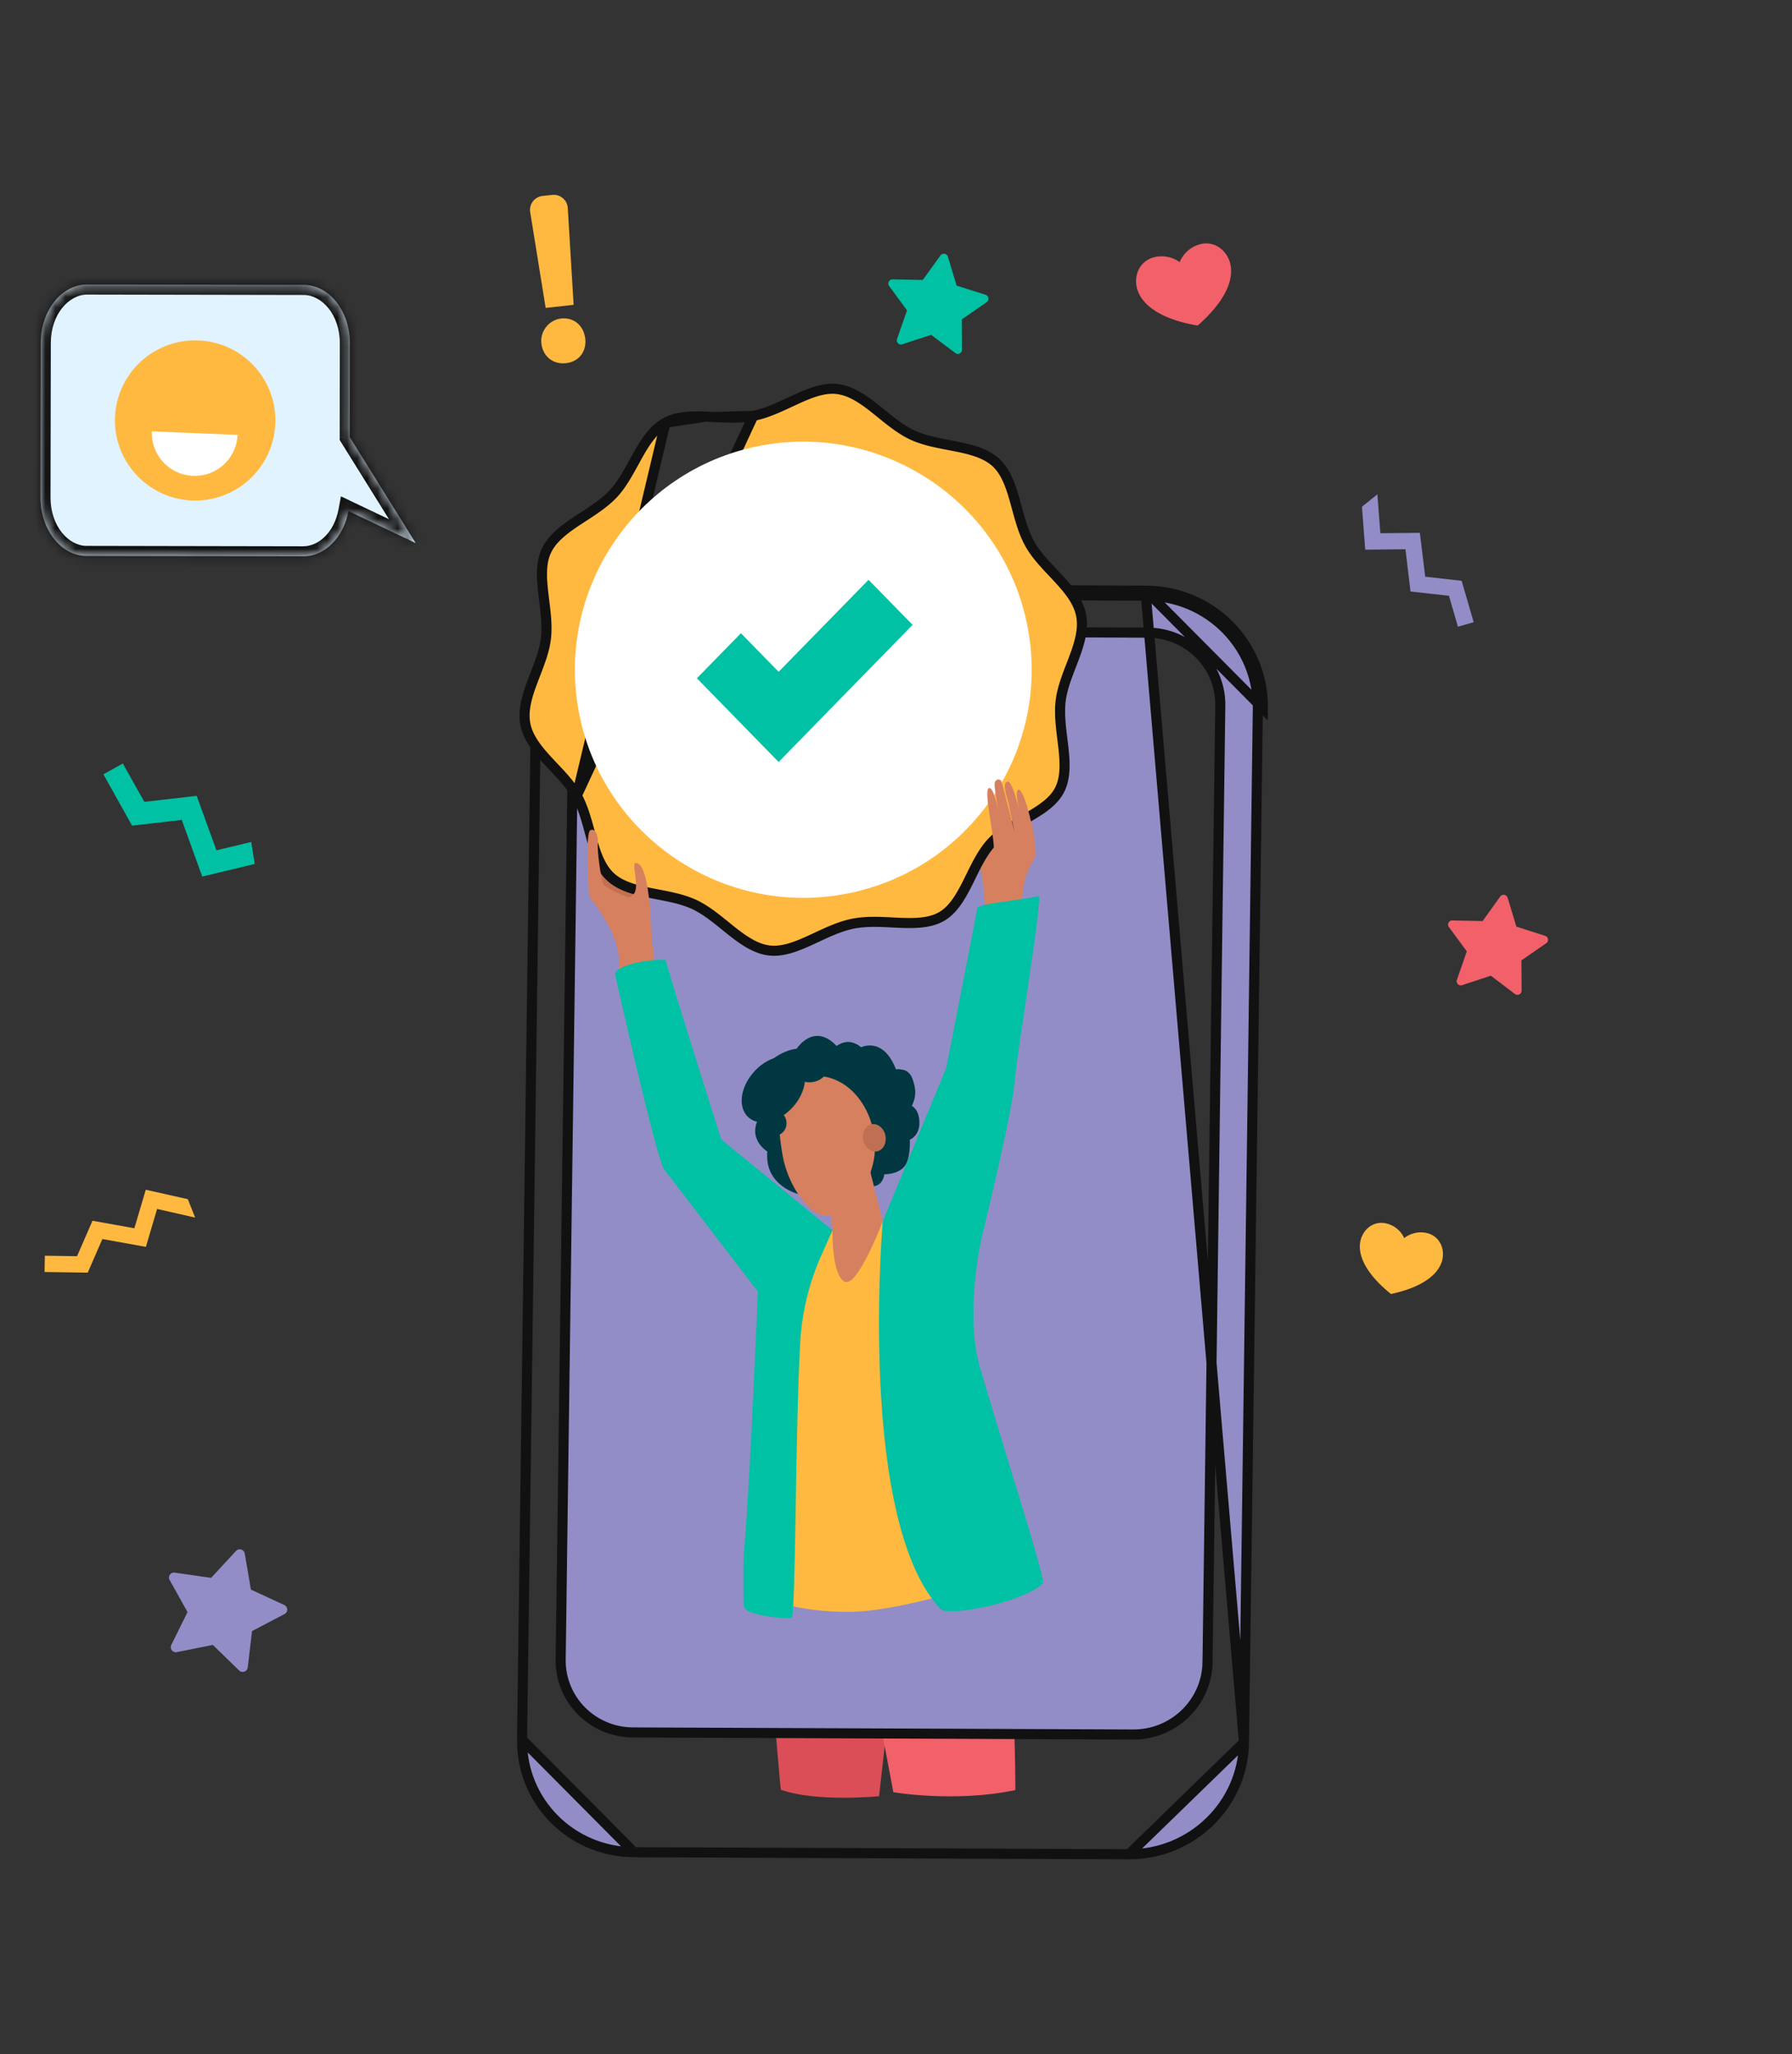 <svg width="178" height="204" fill="none" xmlns="http://www.w3.org/2000/svg"><rect width="100%" height="100%" fill="#333333" stroke="none"/><path d="M75.964 153.214c.389-1.02 8.563-.132 11.424.439l1.81 8.741c-.011-.806-1.881 15.994-1.881 15.994s-6.244.612-9.748-.643c-.205-1.224-1.993-23.511-1.605-24.531Z" fill="#DB4E58"/><path d="M99.733 155.754c.746 7.211 1.124 16.84 1.124 22.022-5.978 1.265-12.12.214-12.12.214s-1.164-6.253-2.216-11.516l-2.116-10.475c4.854.081 11.138-.398 15.328-.245Z" fill="#F2606A"/><path d="m113.824 58.66-49.172-.204 49.172.204Zm0 0c6.499.02 11.7 5.253 11.618 11.69l-11.618-11.69ZM53.237 70.05c-.061 4.203-1.349 100.344-1.38 102.714l1.38-102.714Zm0 0c.078-6.147 5.184-11.123 11.413-11.094M53.237 70.05 64.65 58.956m0 0 49.172.204m-49.172-.204 49.172.204m0 0c6.226.02 11.198 5.03 11.12 11.183l-1.379 102.703v.001M113.822 59.16l9.741 113.887m0 0c-.079 6.156-5.194 11.133-11.423 11.104m11.423-11.104-11.423 11.104m0 0-49.172-.204m49.172.204-49.172-.204m0 0c-6.226-.03-11.188-5.04-11.11-11.183l11.11 11.183Zm56.976-18.863v-.001l1.267-95.002c.055-3.986-3.168-7.227-7.19-7.25h-.001l-49.672-.203h-.001c-4.019-.011-7.323 3.192-7.378 7.184-.198 14.41-.636 47.091-.943 70.089-.185 13.808-.323 24.126-.335 24.903v.001c-.055 3.996 3.179 7.238 7.202 7.249l49.671.204c4.021.022 7.325-3.193 7.38-7.174Z" fill="#928DC7" stroke="#111"/><path d="m150.479 98.716-2.392-1.816-2.85.938a.41.41 0 0 1-.522-.52l.981-2.835-1.778-2.418a.41.41 0 0 1 .348-.653l3.004.062 1.747-2.438a.418.418 0 0 1 .736.122l.869 2.866 2.861.918c.327.102.388.53.112.725l-2.473 1.713.021 2.999c0 .347-.389.54-.664.337Z" fill="#F2606A"/><path d="m94.889 35.057-2.402-1.805-2.86.938a.413.413 0 0 1-.522-.53l.991-2.836-1.778-2.417a.415.415 0 0 1 .337-.663l3.005.061 1.757-2.438a.418.418 0 0 1 .736.123l.868 2.876 2.872.908c.327.112.388.54.112.734l-2.472 1.714.02 3.009c0 .347-.399.54-.664.326Z" fill="#00C1A3"/><path d="m23.758 165.903-2.616-2.54-3.576.714a.504.504 0 0 1-.552-.714l1.614-3.264-1.778-3.182a.497.497 0 0 1 .511-.735l3.607.521 2.473-2.673a.506.506 0 0 1 .869.255l.613 3.58 3.31 1.53a.5.5 0 0 1 .032.898l-3.23 1.693-.429 3.621a.503.503 0 0 1-.848.296Z" fill="#928DC7"/><path d="M53.77 34.037c-.102-1.203.817-2.305 2.023-2.407 1.257-.102 2.177.724 2.34 1.99.143 1.264-.602 2.304-1.92 2.447-1.34.143-2.33-.734-2.443-2.03Zm.43-3.457-1.534-9.507a1.39 1.39 0 0 1 1.227-1.611l.96-.102a1.39 1.39 0 0 1 1.543 1.295l.583 9.619-2.78.306Z" fill="#FFB940"/><path d="M117.176 26.03s.46-1.326 1.993-1.764c1.359-.388 2.626.49 3.004 1.815.44 1.54-.327 3.723-3.208 6.253-3.771-.643-5.57-2.101-6.009-3.641-.378-1.326.235-2.734 1.604-3.122a3.051 3.051 0 0 1 2.616.46Z" fill="#F2606A"/><path d="M139.484 122.961s.919-.816 2.268-.5c1.196.286 1.788 1.489 1.512 2.662-.327 1.357-1.839 2.693-5.099 3.387-2.595-2.091-3.341-3.958-3.024-5.314.286-1.173 1.349-1.979 2.554-1.694a2.604 2.604 0 0 1 1.789 1.459Z" fill="#FFB940"/><mask id="a" fill="#fff"><path fill-rule="evenodd" clip-rule="evenodd" d="m8.604 55.213 21.52.04c2.179 0 4.01-1.922 4.488-4.496l6.681 3.18-6.552-10.526.012-9.302c.01-3.203-2.043-5.814-4.588-5.814l-21.51-.041c-2.544 0-4.608 2.601-4.608 5.814l-.03 15.33c0 3.203 2.053 5.815 4.587 5.815Z"/></mask><path fill-rule="evenodd" clip-rule="evenodd" d="m8.604 55.213 21.52.04c2.179 0 4.01-1.922 4.488-4.496l6.681 3.18-6.552-10.526.012-9.302c.01-3.203-2.043-5.814-4.588-5.814l-21.51-.041c-2.544 0-4.608 2.601-4.608 5.814l-.03 15.33c0 3.203 2.053 5.815 4.587 5.815Z" fill="#E1F3FE"/><path d="m30.124 55.253-.002 1h.002v-1Zm-21.52-.04.002-1h-.002v1Zm26.008-4.456.43-.903-1.176-.56-.238 1.28.984.183Zm6.681 3.18-.43.904 3.084 1.467-1.805-2.899-.849.529Zm-6.552-10.526h-1v.286l.151.243.849-.529Zm.012-9.302-1-.003v.002h1Zm-4.588-5.814-.002 1h.002v-1Zm-21.51-.041.002-1h-.002v1Zm-4.608 5.814 1 .002v-.002h-1Zm-.03 15.33-1-.001v.002h1Zm26.11 4.855-21.52-.04-.005 2 21.52.04.004-2Zm3.501-3.678c-.423 2.28-1.97 3.678-3.504 3.678v2c2.823 0 4.939-2.445 5.47-5.313l-1.966-.365Zm8.095 2.46-6.681-3.18-.86 1.805 6.681 3.18.86-1.805Zm-7.83-9.095 6.551 10.526 1.698-1.057-6.552-10.526-1.698 1.057Zm-.14-9.832-.012 9.302 2 .003.012-9.303-2-.002Zm-3.588-4.813c1.785 0 3.598 1.93 3.588 4.81l2 .007c.012-3.525-2.284-6.817-5.588-6.817v2Zm-21.512-.041 21.51.04.004-2-21.51-.04-.004 2Zm-3.606 4.814c0-2.89 1.82-4.814 3.608-4.814v-2c-3.3 0-5.608 3.277-5.608 6.814h2Zm-.03 15.333.03-15.331-2-.004-.03 15.33 2 .005Zm3.587 4.812c-1.773 0-3.588-1.93-3.588-4.814h-2c0 3.52 2.293 6.814 5.588 6.814v-2Z" fill="#111" mask="url(#a)"/><path d="M27.345 42.075c-.174 4.386-3.883 7.803-8.277 7.63-4.394-.184-7.817-3.887-7.644-8.273a7.958 7.958 0 0 1 8.288-7.619c4.393.173 7.817 3.876 7.633 8.262Z" fill="#FFB940"/><path d="M15.083 42.84a4.255 4.255 0 0 0 4.087 4.417 4.248 4.248 0 0 0 4.425-4.07l-8.512-.347Z" fill="#fff"/><path d="m18.66 119.095-4.18-.938-1.134 3.825-4.16-.745-1.532 3.519-3.199-.051-.03 1.622 4.292.061 1.45-3.335 4.323.775 1.114-3.764 3.78.857-.725-1.826Z" fill="#FFB940"/><path d="m135.283 50.327.327 4.263 3.995-.04.501 4.192 3.822.428.889 3.07 1.563-.448-1.196-4.111-3.617-.408-.531-4.355-3.924.04-.297-3.865-1.532 1.234Z" fill="#928DC7"/><path d="m24.953 83.62-3.453.826-1.962-5.406-5.202.591-2.135-3.804-1.931 1.07 2.85 5.1 4.936-.57 2.034 5.63 5.211-1.255-.348-2.182Z" fill="#00C1A3"/><path d="M101.929 78.601s1.073 5.386.91 6.334c-.061.419-.685 1.173-1.002 2.346-.531 1.908-.235 4.437-.235 4.437l-.49 6.488-3.393-3.234s.164-3.906.103-5.212c-.123-2.397-.49-3.774-.49-3.774s1.287-1.785 1.358-2.285c.184-1.397.92-3.692 1.318-4.284.542-.795.47 4.09.47 4.09s-.184-5.334.419-5.446c.593-.123.624 3.274.624 3.274s-.593-2.887.408-2.734ZM58.644 82.967c.306-.102.51.143.633.51-.02-.663.041-1.224.297-1.214.347.01.705 1.724.96 3.203-.143-1.194-.225-2.367.133-2 .49.52 1.36 3.265 1.778 4.611.143.48.42.643.879.836 0 0-.174-3.57.51-2.845.685.734.87 6.936.87 6.936l.705 5.446-3.148 1.092-.776-3.132s.194-1.428-.43-3.141c-.592-1.632-1.992-3.56-2.309-3.897-.654-.703-.102-6.405-.102-6.405Z" fill="#D68060"/><path d="M58.93 85.354s.133 1.489.889 2.366c.766.877 3.443 1.673 3.443 1.673l.072-.561-4.404-3.478Z" fill="#C17052"/><path d="M57.292 79.02v.002c.602 1.084.953 2.376 1.284 3.593.077.283.153.562.23.833.425 1.487.907 2.775 1.843 3.64.94.87 2.27 1.254 3.789 1.565.275.056.557.11.843.165 1.243.237 2.56.489 3.679 1.009h.001c1.091.51 2.114 1.339 3.085 2.125.236.192.469.38.7.562 1.216.957 2.376 1.725 3.666 1.88 1.242.15 2.524-.315 3.938-.955.245-.11.494-.227.748-.345 1.16-.542 2.397-1.12 3.65-1.366 1.258-.247 2.627-.18 3.909-.116.277.014.55.028.818.038 1.552.058 2.914.005 4.005-.603 1.12-.622 1.862-1.831 2.589-3.266.12-.239.241-.484.363-.733.584-1.188 1.204-2.45 2.054-3.37l.002-.002c.874-.936 2.08-1.625 3.201-2.266.219-.125.435-.248.645-.371 1.332-.782 2.438-1.56 2.974-2.71.533-1.152.49-2.524.32-4.061-.03-.277-.065-.559-.101-.845-.155-1.256-.319-2.59-.17-3.827.142-1.176.61-2.389 1.056-3.544.111-.288.221-.573.324-.852.533-1.448.906-2.797.649-4.097-.257-1.3-1.115-2.41-2.158-3.548-.2-.218-.407-.438-.617-.66-.852-.903-1.746-1.851-2.322-2.887-.609-1.09-.963-2.39-1.296-3.614-.076-.276-.15-.548-.225-.813-.426-1.488-.905-2.775-1.835-3.64-.946-.871-2.276-1.255-3.794-1.566-.274-.056-.555-.11-.84-.164-1.243-.238-2.558-.49-3.678-1.01-1.097-.51-2.122-1.34-3.094-2.128-.235-.19-.467-.378-.696-.558-1.216-.957-2.377-1.725-3.672-1.88-1.237-.15-2.516.314-3.93.954-.242.11-.49.225-.74.342-1.163.543-2.406 1.123-3.665 1.37L57.292 79.02Zm0 0c-.578-1.033-1.472-1.979-2.323-2.88a60.292 60.292 0 0 1-.624-.666c-1.044-1.14-1.902-2.248-2.16-3.548-.251-1.3.124-2.65.658-4.097.103-.278.212-.56.322-.846.447-1.157.917-2.372 1.06-3.55.148-1.236-.017-2.569-.174-3.824a66.79 66.79 0 0 1-.102-.849c-.17-1.537-.214-2.909.324-4.06.544-1.163 1.63-2.023 2.918-2.886.237-.158.481-.317.729-.478 1.056-.688 2.174-1.414 3.01-2.31l.002-.002c.817-.885 1.45-2.04 2.049-3.133.146-.267.29-.531.435-.786.763-1.345 1.545-2.493 2.684-3.123h.001m-8.81 37.038 8.81-37.039m0 0c1.092-.608 2.454-.661 4.004-.602m-4.004.602 4.004-.602m0 0c.267.01.54.023.818.037m-.818-.037.818.037m0 0c1.28.064 2.647.132 3.9-.115l-3.9.115Z" fill="#FFB940" stroke="#111"/><path d="M84.159 88.74c12.282-2.407 20.304-14.331 17.892-26.591-2.411-12.25-14.357-20.268-26.64-17.86-12.272 2.407-20.293 14.34-17.882 26.59C59.941 83.13 71.886 91.148 84.16 88.74Z" fill="#fff"/><path d="m77.34 75.677-.331-.344-.177-.179-3.863-3.953.002-.002-3.75-3.837 4.376-4.476 3.745 3.832 8.93-9.137 4.376 4.476-8.931 9.137-.505.522-3.872 3.961Z" fill="#00C1A3"/><path d="M63.365 85.751c1.267.623 1.339 7.253 1.339 7.253l-2.269-3.887s.511-.071.674-.642c.328-1.163-.582-3.132.256-2.724Z" fill="#D68060"/><path d="M79.132 104.152s1.707-2.682 3.975-.265c0 0 1.186-1.01 2.381.143 0 0 2.258-1.204 3.546 2.274 0 0 1.196-.469 1.645.959.46 1.438-.102 2.571-.102 2.571s.797.377.746 1.795c-.04 1.193-.95 1.56-.95 1.56s.122 1.979-.603 2.734c-.726.745-1.932.694-1.932.694s-.091 1.101-1.093 1.203c-1.001.102-2.401-.591-3.413.041-1.011.632-3.954.745-3.954.745s-3.475-.796-3.158-4.244c0 0-1.982-1.183-.869-3.294 0 0-1.635-2.632.164-4.723 1.788-2.101 3.617-2.193 3.617-2.193Z" fill="#013741"/><path d="m77.303 122.441 5.385-.245s3.944-.704 4.997-.898c.092-.02 8.113 19.125 10.586 26.439 2.473 7.313 1.962 8.802 1.962 8.802s-8.686 2.867-13.917 3.417c-5.437.572-9.963-1.071-9.963-1.071s2.35-15.351 2.37-20.032c.02-4.682-1.42-16.412-1.42-16.412Z" fill="#FFB940"/><path d="M61.086 96.706s4.098 18.391 4.885 19.421c1.144 1.489 9.309 12.148 9.309 12.148s-.787 19.227-1.39 25.929c-.05.673-.071 4.957.01 5.355.174.897 4.292 1.264 4.732 1.111.408-.142.357-18.278.848-27.244a24.718 24.718 0 0 1 2.125-8.802l1.083-2.438-11.046-9.027s-5.293-16.687-5.497-17.758c-.062-.276-4.7.142-5.059 1.305ZM87.685 121.298l6.295-15.218s3.024-15.29 3.065-15.84c.041-.541 4.721-.847 6.131-1.265.45-.143-2.197 15.901-2.401 18.513-.235 3.1-3.3 15.565-3.3 15.565s-1.666 7.466-.154 12.678c2.524 8.67 6.571 21.074 6.264 21.522-2.054 1.938-9.431 3.326-10.177 2.53-8.278-8.874-5.723-38.485-5.723-38.485Z" fill="#00C1A3"/><path d="m82.515 119.432.173 2.958s-.05 4.325 1.227 4.906c1.277.581 3.77-6.008 3.77-6.008l-1.819-7.221-3.351 5.365Z" fill="#D68060"/><path d="M86.459 116.413c-.44 2.672-2.34 4.63-3.791 5.528l-.153-2.509 3.351-5.365.593 2.346Z" fill="#D68060"/><path d="M90.853 107.936c.225 1.112-.235 2.142-1.022 2.295-.777.153-1.584-.622-1.809-1.734-.214-1.111.235-2.142 1.022-2.295.777-.153 1.594.623 1.809 1.734ZM85.764 104.448c.122.632-.552 1.306-1.503 1.489-.95.184-1.819-.173-1.941-.816-.133-.642.542-1.305 1.492-1.499.95-.184 1.819.183 1.952.826Z" fill="#013741"/><path d="M81.769 106.906c-2.432-.336-4.558 1.653-4.445 4.06a30.44 30.44 0 0 0 .408 3.753c.603 3.377 2.994 6.314 4.527 6.008 1.533-.296 5.334-3.305 4.547-8.109-.49-2.968-2.493-5.355-5.037-5.712Z" fill="#D68060"/><path d="M85.743 113.22c.153.734.767 1.244 1.37 1.122.613-.112.98-.816.837-1.561-.143-.734-.756-1.244-1.369-1.122-.603.113-.98.816-.838 1.561Z" fill="#BF7052"/><path d="M74.81 106.539c-1.34 1.561-1.523 3.56-.41 4.478 1.114.918 3.097.398 4.435-1.163 1.339-1.561 1.513-3.57.399-4.478-1.114-.918-3.096-.398-4.425 1.163Z" fill="#013741"/><path d="M79.142 106.753c.103.541.849.847 1.656.694.817-.163 1.39-.724 1.277-1.275-.102-.541-.848-.857-1.655-.694-.818.163-1.39.724-1.278 1.275ZM75.597 111.782a1.272 1.272 0 0 0 1.502 1.02 1.27 1.27 0 0 0 1.001-1.51 1.288 1.288 0 0 0-1.502-1.02 1.295 1.295 0 0 0-1.001 1.51Z" fill="#013741"/><path d="M58.43 87.261s-.266-4.58.214-4.814c.48-.235.817.54.736 1.285-.072.744.276 3.417.623 4.396.358.99-1.574-.867-1.574-.867ZM102.706 83.09s-.593-3.54-1.329-4.54c-.102-.132-.286-.275-.368.133-.112.581.603 3.376.603 3.376s-.919-4.56-1.533-4.437c-.613.122-.01 1.632.113 2.254.122.633.592 2.764.592 2.764s-1.195-4.773-1.318-5.049c-.122-.285-.623-.255-.674.235-.061.49.797 5.151.797 5.151s-.654-4.845-1.339-4.712c-.695.132.88 6.018.378 6.772l-1.144 1.694 5.222-3.642Z" fill="#D68060"/></svg>